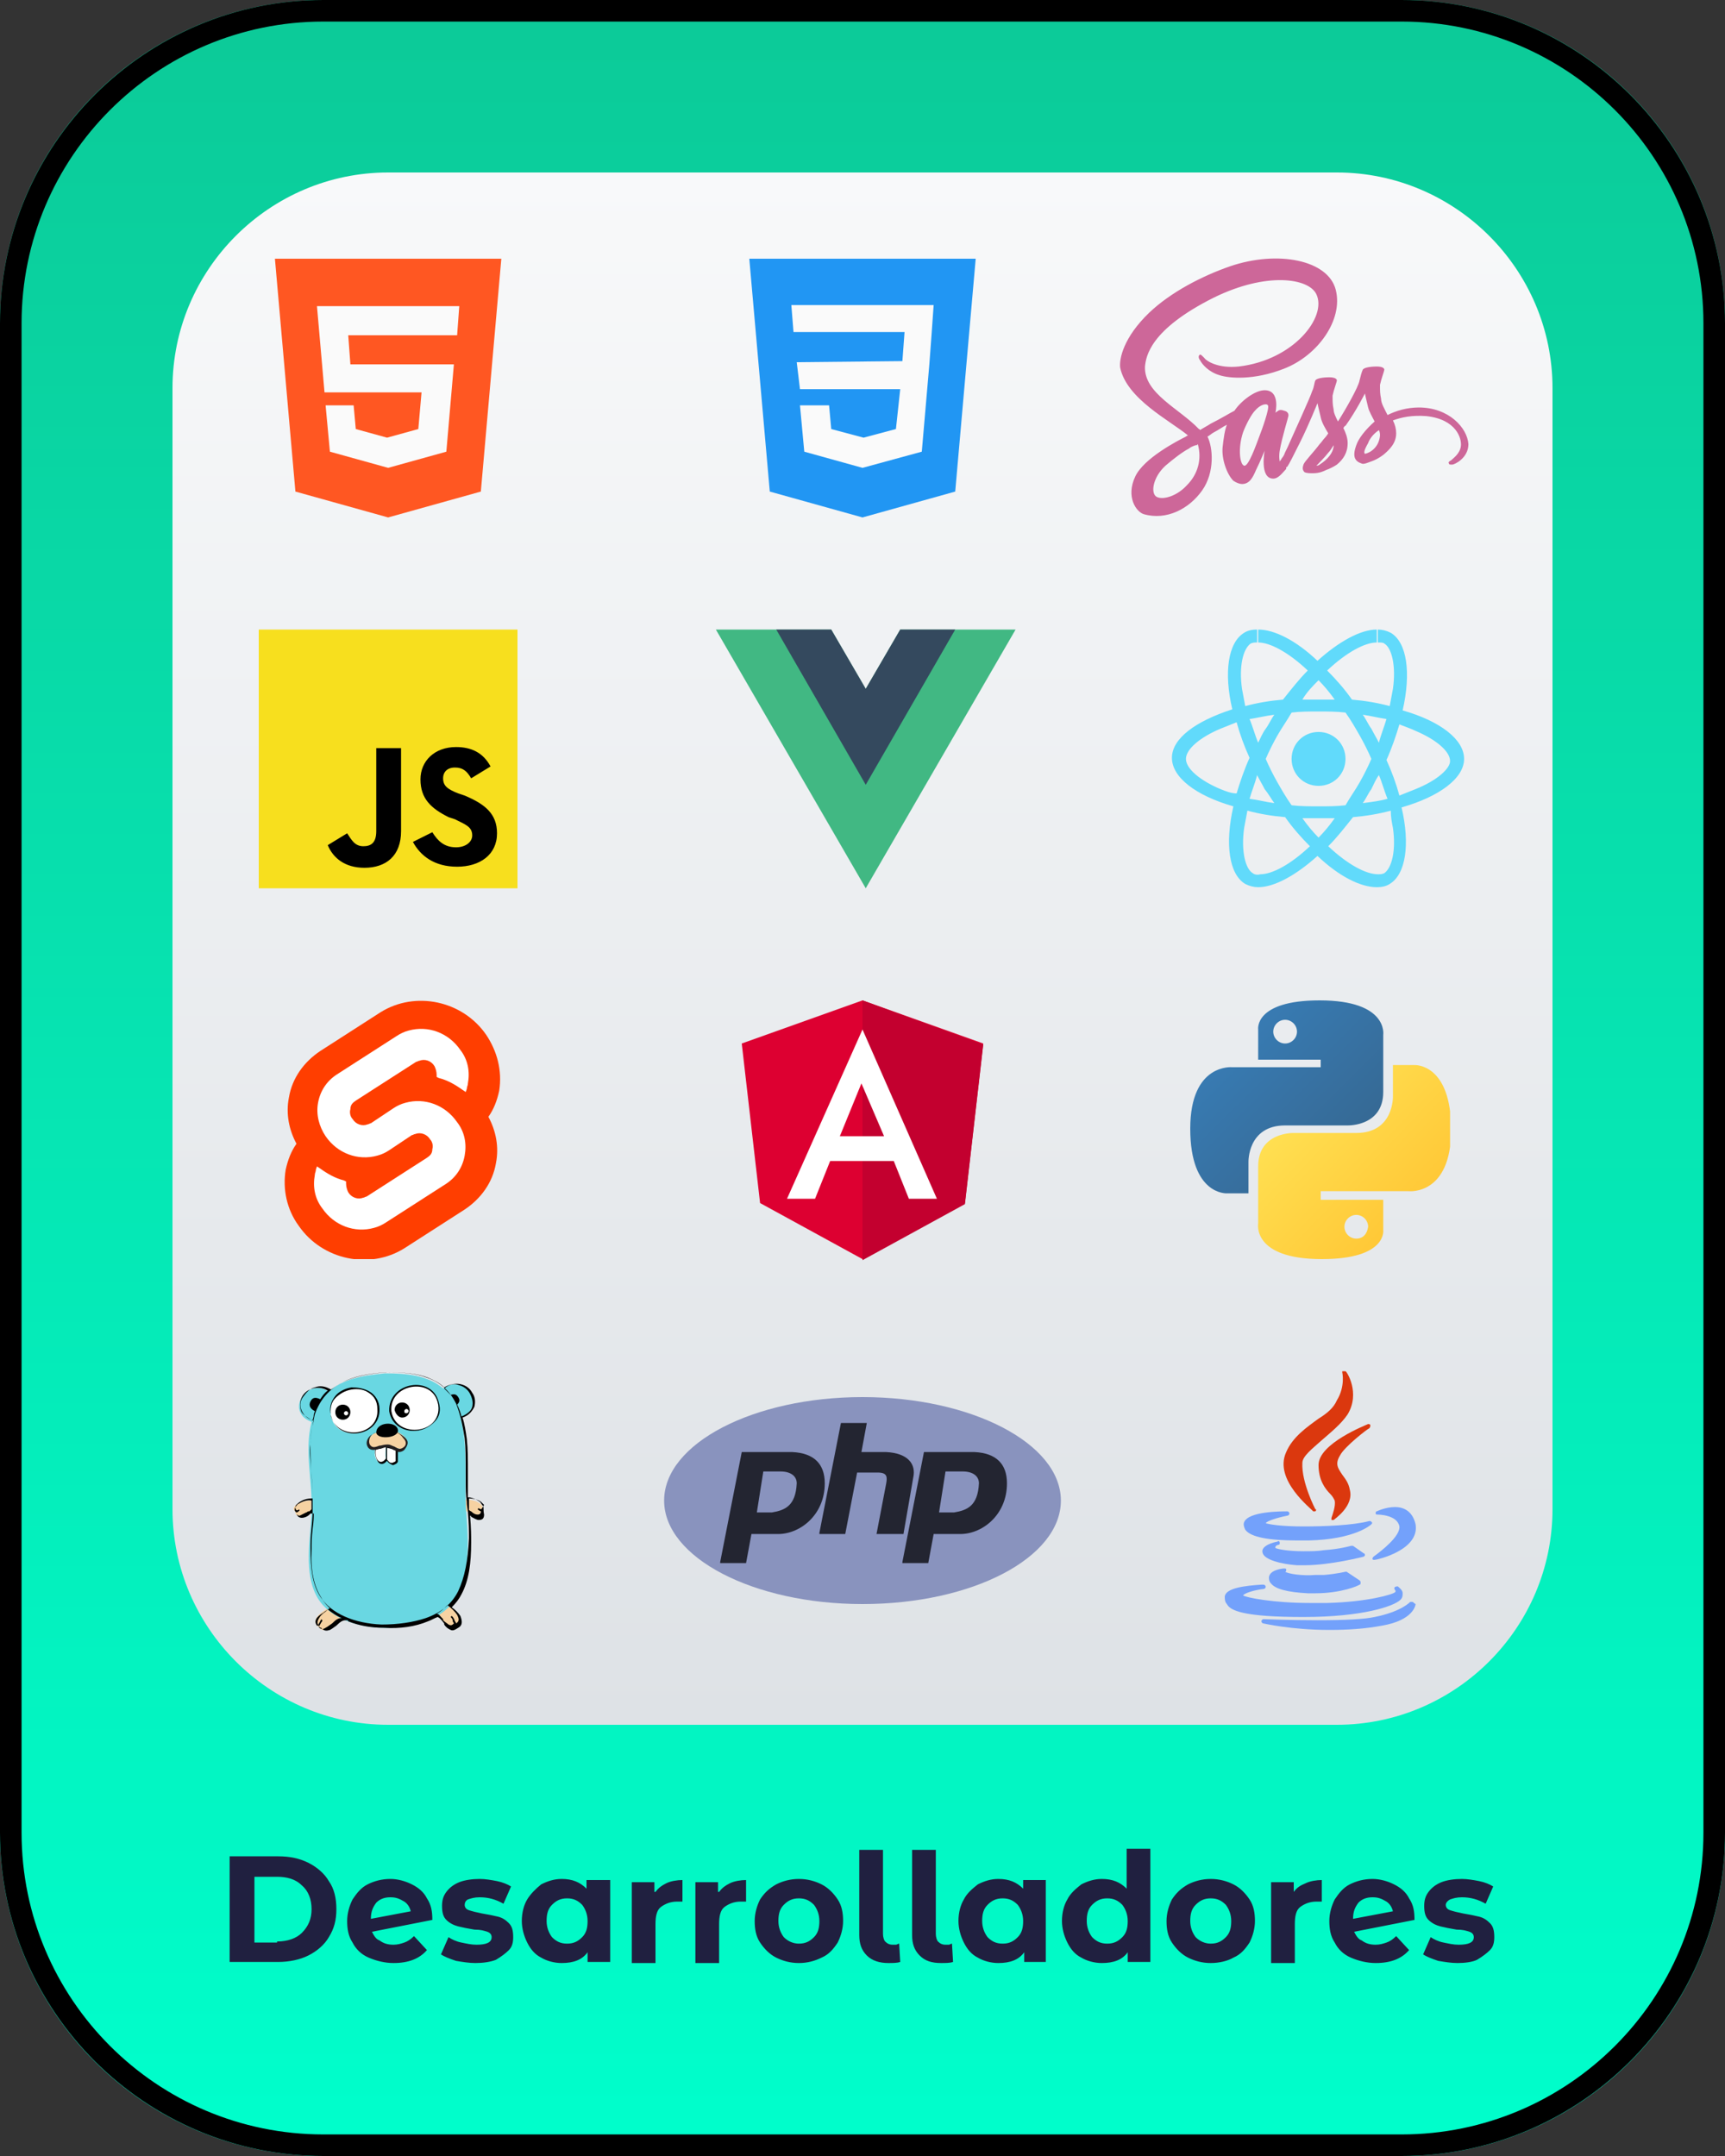 <?xml version="1.0" encoding="utf-8"?>
<!-- Generator: Adobe Illustrator 24.0.2, SVG Export Plug-In . SVG Version: 6.00 Build 0)  -->
<svg version="1.1" id="Capa_1" xmlns="http://www.w3.org/2000/svg" xmlns:xlink="http://www.w3.org/1999/xlink" x="0px" y="0px"
	 viewBox="0 0 160 200" style="enable-background:new 0 0 160 200;" xml:space="preserve">
<rect x="0" y="0" width="160" height="200" fill="#333333" stroke="none"/>
<style type="text/css">
	.st0{fill:url(#SVGID_1_);}
	.st1{fill:none;stroke:#000000;stroke-width:2;}
	.st2{fill:url(#SVGID_2_);}
	.st3{fill:#202040;}
	.st4{clip-path:url(#SVGID_4_);}
	.st5{fill:#DB380E;}
	.st6{fill:#73A1FB;}
	.st7{fill:#8993BE;}
	.st8{fill-rule:evenodd;clip-rule:evenodd;fill:#232531;}
	.st9{fill:#F6D2A2;}
	.st10{fill:#69D7E2;}
	.st11{fill:#FFFFFF;}
	.st12{fill:#231F20;}
	.st13{clip-path:url(#SVGID_6_);}
	.st14{fill:url(#SVGID_7_);}
	.st15{fill:url(#SVGID_8_);}
	.st16{fill:#DD0031;}
	.st17{fill:#C3002F;}
	.st18{clip-path:url(#SVGID_10_);}
	.st19{fill:#FF3E00;}
	.st20{fill:#61DAFB;}
	.st21{fill:#41B883;}
	.st22{fill:#34495E;}
	.st23{clip-path:url(#SVGID_12_);}
	.st24{fill:#F7DF1E;}
	.st25{fill:#CD6799;}
	.st26{clip-path:url(#SVGID_14_);}
	.st27{fill:#2196F3;}
	.st28{fill:#FAFAFA;}
	.st29{clip-path:url(#SVGID_16_);}
	.st30{fill:#FF5722;}
</style>
<g>
	
		<linearGradient id="SVGID_1_" gradientUnits="userSpaceOnUse" x1="80" y1="199.465" x2="80" y2="-0.535" gradientTransform="matrix(1 0 0 -1 0 199.465)">
		<stop  offset="0" style="stop-color:#0CCA98"/>
		<stop  offset="1" style="stop-color:#00FFCC"/>
	</linearGradient>
	<path class="st0" d="M30,0h100c16.6,0,30,13.4,30,30v140c0,16.6-13.4,30-30,30H30c-16.6,0-30-13.4-30-30V30C0,13.4,13.4,0,30,0z"/>
	<path class="st1" d="M30,1h100c16,0,29,13,29,29v140c0,16-13,29-29,29H30c-16,0-29-13-29-29V30C1,14,14,1,30,1z"/>
</g>
<g>
	
		<linearGradient id="SVGID_2_" gradientUnits="userSpaceOnUse" x1="80" y1="183.465" x2="80" y2="39.465" gradientTransform="matrix(1 0 0 -1 0 199.465)">
		<stop  offset="0" style="stop-color:#F8F9FA"/>
		<stop  offset="1" style="stop-color:#DEE2E6"/>
	</linearGradient>
	<path class="st2" d="M36,16h88c11,0,20,9,20,20v104c0,11-9,20-20,20H36c-11,0-20-9-20-20V36C16,25,25,16,36,16z"/>
</g>
<path class="st3" d="M21.3,172.2h4.5c1.1,0,2,0.2,2.8,0.6c0.8,0.4,1.5,1,1.9,1.7c0.5,0.7,0.7,1.6,0.7,2.6c0,1-0.2,1.8-0.7,2.6
	c-0.4,0.7-1.1,1.3-1.9,1.7c-0.8,0.4-1.8,0.6-2.8,0.6h-4.5V172.2z M25.7,180.1c1,0,1.8-0.3,2.3-0.8c0.6-0.6,0.9-1.3,0.9-2.2
	s-0.3-1.7-0.9-2.2c-0.6-0.6-1.4-0.8-2.3-0.8h-2.1v6.1H25.7z M36.5,180.4c0.4,0,0.7-0.1,1-0.2c0.3-0.1,0.6-0.3,0.9-0.6l1.2,1.3
	c-0.7,0.8-1.7,1.2-3.1,1.2c-0.8,0-1.6-0.2-2.3-0.5c-0.7-0.3-1.2-0.8-1.5-1.4c-0.4-0.6-0.5-1.3-0.5-2c0-0.7,0.2-1.4,0.5-2
	c0.4-0.6,0.8-1.1,1.4-1.4c0.6-0.3,1.3-0.5,2.1-0.5c0.7,0,1.4,0.2,2,0.5c0.6,0.3,1.1,0.7,1.4,1.3c0.4,0.6,0.5,1.2,0.5,2l-5.6,1.1
	c0.2,0.4,0.4,0.7,0.7,0.8C35.6,180.3,36,180.4,36.5,180.4z M36.2,176c-0.6,0-1,0.2-1.3,0.5c-0.3,0.4-0.5,0.8-0.5,1.5l3.7-0.7
	c-0.1-0.4-0.3-0.7-0.6-0.9C37,176.1,36.7,176,36.2,176z M44.1,182.1c-0.6,0-1.2-0.1-1.8-0.2c-0.6-0.2-1.1-0.4-1.4-0.6l0.7-1.6
	c0.3,0.2,0.7,0.4,1.2,0.5c0.5,0.1,0.9,0.2,1.4,0.2c0.9,0,1.4-0.2,1.4-0.7c0-0.2-0.1-0.4-0.4-0.5s-0.6-0.2-1.2-0.2
	c-0.6-0.1-1.1-0.2-1.5-0.3c-0.4-0.1-0.8-0.3-1.1-0.6c-0.3-0.3-0.4-0.7-0.4-1.3c0-0.5,0.1-0.9,0.4-1.3c0.3-0.4,0.7-0.7,1.2-0.9
	c0.5-0.2,1.2-0.3,1.9-0.3c0.5,0,1.1,0.1,1.6,0.2c0.5,0.1,1,0.3,1.3,0.5l-0.7,1.6c-0.7-0.4-1.4-0.6-2.2-0.6c-0.5,0-0.8,0.1-1.1,0.2
	c-0.2,0.1-0.3,0.3-0.3,0.5c0,0.2,0.1,0.4,0.4,0.5s0.7,0.2,1.2,0.3c0.6,0.1,1.1,0.2,1.5,0.3c0.4,0.1,0.7,0.3,1,0.6
	c0.3,0.3,0.4,0.7,0.4,1.3c0,0.5-0.1,0.9-0.4,1.2s-0.7,0.6-1.2,0.9C45.5,182,44.8,182.1,44.1,182.1z M56.6,174.5v7.5h-2.1v-0.9
	c-0.5,0.7-1.3,1-2.4,1c-0.7,0-1.4-0.2-1.9-0.5c-0.6-0.3-1-0.8-1.3-1.4s-0.5-1.3-0.5-2c0-0.8,0.2-1.5,0.5-2s0.8-1,1.3-1.4
	c0.6-0.3,1.2-0.5,1.9-0.5c1,0,1.7,0.3,2.3,0.9v-0.8H56.6z M52.6,180.3c0.6,0,1-0.2,1.4-0.6c0.4-0.4,0.5-0.9,0.5-1.5
	c0-0.6-0.2-1.1-0.5-1.5c-0.4-0.4-0.8-0.6-1.4-0.6c-0.6,0-1,0.2-1.4,0.6c-0.4,0.4-0.5,0.9-0.5,1.5c0,0.6,0.2,1.1,0.5,1.5
	C51.6,180.1,52,180.3,52.6,180.3z M60.8,175.5c0.3-0.4,0.6-0.6,1-0.8c0.4-0.2,1-0.3,1.5-0.3v2c-0.2,0-0.4,0-0.5,0
	c-0.6,0-1.1,0.2-1.5,0.5c-0.4,0.3-0.5,0.9-0.5,1.6v3.6h-2.2v-7.5h2.1V175.5z M66.7,175.5c0.3-0.4,0.6-0.6,1-0.8
	c0.4-0.2,1-0.3,1.5-0.3v2c-0.2,0-0.4,0-0.5,0c-0.6,0-1.1,0.2-1.5,0.5c-0.4,0.3-0.5,0.9-0.5,1.6v3.6h-2.2v-7.5h2.1V175.5z
	 M74.1,182.1c-0.8,0-1.5-0.2-2.1-0.5c-0.6-0.3-1.1-0.8-1.5-1.4c-0.4-0.6-0.5-1.3-0.5-2c0-0.7,0.2-1.4,0.5-2c0.4-0.6,0.8-1,1.5-1.4
	c0.6-0.3,1.3-0.5,2.1-0.5c0.8,0,1.5,0.2,2.1,0.5c0.6,0.3,1.1,0.8,1.5,1.4c0.4,0.6,0.5,1.3,0.5,2c0,0.7-0.2,1.4-0.5,2
	c-0.4,0.6-0.8,1.1-1.5,1.4C75.6,181.9,74.9,182.1,74.1,182.1z M74.1,180.3c0.6,0,1-0.2,1.4-0.6c0.4-0.4,0.5-0.9,0.5-1.5
	c0-0.6-0.2-1.1-0.5-1.5c-0.4-0.4-0.8-0.6-1.4-0.6c-0.6,0-1,0.2-1.4,0.6c-0.4,0.4-0.5,0.9-0.5,1.5c0,0.6,0.2,1.1,0.5,1.5
	C73.1,180.1,73.6,180.3,74.1,180.3z M82.4,182.1c-0.8,0-1.5-0.2-2-0.7c-0.5-0.5-0.7-1.1-0.7-1.9v-7.9h2.2v7.8c0,0.3,0.1,0.6,0.2,0.7
	c0.2,0.2,0.4,0.3,0.7,0.3c0.1,0,0.2,0,0.3,0c0.1,0,0.2-0.1,0.3-0.1l0.1,1.7C83.2,182.1,82.8,182.1,82.4,182.1z M87.3,182.1
	c-0.9,0-1.5-0.2-2-0.7c-0.5-0.5-0.7-1.1-0.7-1.9v-7.9h2.2v7.8c0,0.3,0.1,0.6,0.2,0.7c0.2,0.2,0.4,0.3,0.7,0.3c0.1,0,0.2,0,0.3,0
	c0.1,0,0.2-0.1,0.3-0.1l0.1,1.7C88.1,182.1,87.7,182.1,87.3,182.1z M97,174.5v7.5H95v-0.9c-0.5,0.7-1.3,1-2.4,1
	c-0.7,0-1.4-0.2-1.9-0.5c-0.6-0.3-1-0.8-1.3-1.4c-0.3-0.6-0.5-1.3-0.5-2c0-0.8,0.2-1.5,0.5-2c0.3-0.6,0.8-1,1.3-1.4
	c0.6-0.3,1.2-0.5,1.9-0.5c1,0,1.7,0.3,2.3,0.9v-0.8H97z M93,180.3c0.6,0,1-0.2,1.4-0.6c0.4-0.4,0.5-0.9,0.5-1.5
	c0-0.6-0.2-1.1-0.5-1.5c-0.4-0.4-0.8-0.6-1.4-0.6c-0.6,0-1,0.2-1.4,0.6c-0.4,0.4-0.5,0.9-0.5,1.5c0,0.6,0.2,1.1,0.5,1.5
	C92,180.1,92.4,180.3,93,180.3z M106.7,171.6V182h-2.1v-0.9c-0.5,0.7-1.3,1-2.4,1c-0.7,0-1.4-0.2-1.9-0.5c-0.6-0.3-1-0.8-1.3-1.4
	c-0.3-0.6-0.5-1.3-0.5-2c0-0.8,0.2-1.5,0.5-2c0.3-0.6,0.8-1,1.3-1.4c0.6-0.3,1.2-0.5,1.9-0.5c1,0,1.7,0.3,2.3,0.9v-3.7H106.7z
	 M102.7,180.3c0.6,0,1-0.2,1.4-0.6c0.4-0.4,0.5-0.9,0.5-1.5c0-0.6-0.2-1.1-0.5-1.5c-0.4-0.4-0.8-0.6-1.4-0.6c-0.6,0-1,0.2-1.4,0.6
	c-0.4,0.4-0.5,0.9-0.5,1.5c0,0.6,0.2,1.1,0.5,1.5C101.7,180.1,102.1,180.3,102.7,180.3z M112.3,182.1c-0.8,0-1.5-0.2-2.1-0.5
	c-0.6-0.3-1.1-0.8-1.5-1.4c-0.4-0.6-0.5-1.3-0.5-2c0-0.7,0.2-1.4,0.5-2c0.4-0.6,0.8-1,1.5-1.4c0.6-0.3,1.3-0.5,2.1-0.5
	c0.8,0,1.5,0.2,2.1,0.5c0.6,0.3,1.1,0.8,1.5,1.4c0.4,0.6,0.5,1.3,0.5,2c0,0.7-0.2,1.4-0.5,2c-0.4,0.6-0.8,1.1-1.5,1.4
	C113.9,181.9,113.1,182.1,112.3,182.1z M112.3,180.3c0.6,0,1-0.2,1.4-0.6c0.4-0.4,0.5-0.9,0.5-1.5c0-0.6-0.2-1.1-0.5-1.5
	c-0.4-0.4-0.8-0.6-1.4-0.6c-0.6,0-1,0.2-1.4,0.6c-0.4,0.4-0.5,0.9-0.5,1.5c0,0.6,0.2,1.1,0.5,1.5
	C111.3,180.1,111.8,180.3,112.3,180.3z M120,175.5c0.3-0.4,0.6-0.6,1.1-0.8c0.4-0.2,1-0.3,1.5-0.3v2c-0.2,0-0.4,0-0.5,0
	c-0.6,0-1.1,0.2-1.5,0.5c-0.4,0.3-0.5,0.9-0.5,1.6v3.6h-2.2v-7.5h2.1V175.5z M127.6,180.4c0.4,0,0.7-0.1,1-0.2
	c0.3-0.1,0.6-0.3,0.9-0.6l1.2,1.3c-0.7,0.8-1.7,1.2-3.1,1.2c-0.8,0-1.6-0.2-2.3-0.5c-0.7-0.3-1.2-0.8-1.5-1.4
	c-0.4-0.6-0.5-1.3-0.5-2c0-0.7,0.2-1.4,0.5-2c0.4-0.6,0.8-1.1,1.4-1.4c0.6-0.3,1.3-0.5,2.1-0.5c0.7,0,1.4,0.2,2,0.5
	c0.6,0.3,1.1,0.7,1.4,1.3c0.4,0.6,0.5,1.2,0.5,2l-5.6,1.1c0.2,0.4,0.4,0.7,0.7,0.8C126.7,180.3,127.1,180.4,127.6,180.4z M127.3,176
	c-0.6,0-1,0.2-1.3,0.5c-0.3,0.4-0.5,0.8-0.5,1.5l3.7-0.7c-0.1-0.4-0.3-0.7-0.6-0.9C128.1,176.1,127.8,176,127.3,176z M135.2,182.1
	c-0.6,0-1.2-0.1-1.8-0.2c-0.6-0.2-1.1-0.4-1.4-0.6l0.7-1.6c0.3,0.2,0.7,0.4,1.2,0.5c0.5,0.1,0.9,0.2,1.4,0.2c0.9,0,1.4-0.2,1.4-0.7
	c0-0.2-0.1-0.4-0.4-0.5s-0.6-0.2-1.2-0.2c-0.6-0.1-1.1-0.2-1.5-0.3c-0.4-0.1-0.8-0.3-1.1-0.6c-0.3-0.3-0.4-0.7-0.4-1.3
	c0-0.5,0.1-0.9,0.4-1.3c0.3-0.4,0.7-0.7,1.2-0.9c0.5-0.2,1.2-0.3,1.9-0.3c0.5,0,1.1,0.1,1.6,0.2c0.5,0.1,1,0.3,1.3,0.5l-0.7,1.6
	c-0.7-0.4-1.4-0.6-2.2-0.6c-0.5,0-0.8,0.1-1.1,0.2c-0.2,0.1-0.4,0.3-0.4,0.5c0,0.2,0.1,0.4,0.4,0.5s0.7,0.2,1.2,0.3
	c0.6,0.1,1.1,0.2,1.5,0.3c0.4,0.1,0.7,0.3,1,0.6c0.3,0.3,0.4,0.7,0.4,1.3c0,0.5-0.1,0.9-0.4,1.2s-0.7,0.6-1.2,0.9
	C136.6,182,135.9,182.1,135.2,182.1z"/>
<g>
	<defs>
		<rect id="SVGID_3_" x="110.4" y="127.2" width="24" height="24"/>
	</defs>
	<clipPath id="SVGID_4_">
		<use xlink:href="#SVGID_3_"  style="overflow:visible;"/>
	</clipPath>
	<g class="st4">
		<path class="st5" d="M122.3,131.6c-1.1,0.8-2.4,1.7-3,3.1c-1.2,2.6,2.4,5.3,2.5,5.5c0,0,0.1,0,0.1,0c0,0,0.1,0,0.1,0
			c0.1-0.1,0.1-0.2,0-0.2c0,0-1.3-2.5-1.2-4.3c0-0.6,0.9-1.3,1.8-2.1c0.8-0.7,1.8-1.5,2.4-2.4c1.2-2-0.1-4-0.2-4
			c-0.1-0.1-0.2-0.1-0.2-0.1c-0.1,0-0.1,0.1-0.1,0.2c0,0,0.3,1.3-0.5,2.6C123.7,130.6,123.1,131.1,122.3,131.6z"/>
		<path class="st5" d="M127,132.5c0.1-0.1,0.1-0.2,0.1-0.3c0-0.1-0.2-0.1-0.2-0.1c-0.2,0.1-4.6,1.8-4.6,3.8c0,1.4,0.6,2.2,1.1,2.7
			c0.2,0.2,0.3,0.4,0.4,0.6c0.1,0.5-0.2,1.3-0.3,1.6c0,0.1,0,0.2,0,0.2c0,0,0.1,0,0.1,0c0,0,0.1,0,0.1,0c0.1-0.1,1.9-1.3,1.5-2.8
			c-0.1-0.6-0.4-1-0.7-1.4c-0.4-0.6-0.7-1-0.2-1.8C124.7,134.2,126.9,132.5,127,132.5z"/>
		<path class="st6" d="M115.4,141.2c-0.1,0.2,0,0.5,0.1,0.7c0.5,0.7,2.2,1,4.8,1c0,0,0,0,0,0c0.4,0,0.7,0,1.1,0
			c4.2-0.1,5.7-1.4,5.8-1.5c0.1-0.1,0.1-0.2,0-0.2c0-0.1-0.1-0.1-0.2-0.1c-1.5,0.4-4.2,0.5-6.1,0.5c-2.1,0-3.2-0.2-3.5-0.3
			c0.1-0.2,1-0.5,2-0.7c0.1,0,0.2-0.1,0.2-0.2c0-0.1-0.1-0.2-0.2-0.2C118.8,140.2,115.8,140.2,115.4,141.2z"/>
		<path class="st6" d="M129.4,139.8c-0.9,0-1.7,0.4-1.7,0.4c-0.1,0-0.1,0.1-0.1,0.2c0,0.1,0.1,0.1,0.2,0.1c0,0,1.8,0,2,1.1
			c0.1,0.9-1.7,2.3-2.4,2.8c-0.1,0.1-0.1,0.2-0.1,0.2c0,0.1,0.1,0.1,0.2,0.1c0,0,0,0,0,0c0.2,0,4.2-0.9,3.8-3.3
			C131,140.1,130.1,139.8,129.4,139.8z"/>
		<path class="st6" d="M126.6,144.3c0-0.1,0-0.2-0.1-0.2l-1-0.7c0,0-0.1,0-0.2,0c0,0-1,0.3-2.5,0.4c-0.6,0.1-1.2,0.1-1.9,0.1
			c-1.5,0-2.4-0.2-2.6-0.3c0,0,0-0.1,0-0.1c0-0.1,0.2-0.2,0.3-0.2c0.1,0,0.1-0.1,0.1-0.2c0-0.1-0.1-0.2-0.2-0.1
			c-1,0.2-1.5,0.6-1.4,1c0.1,0.7,1.8,1.1,3.2,1.2c0.2,0,0.4,0,0.7,0l0,0c2.4,0,5.5-0.8,5.5-0.8C126.5,144.4,126.6,144.3,126.6,144.3
			z"/>
		<path class="st6" d="M119.2,145.8c0.1,0,0.1-0.1,0.1-0.2s-0.1-0.1-0.2-0.1c-0.1,0-1.3,0.1-1.4,0.8c0,0.2,0,0.4,0.2,0.6
			c0.4,0.5,1.5,0.8,3.4,0.9c0.2,0,0.4,0,0.7,0c2.4,0,4-0.7,4.1-0.8c0.1,0,0.1-0.1,0.1-0.2c0-0.1,0-0.1-0.1-0.2l-1.2-0.8
			c0,0-0.1,0-0.1,0c0,0-0.8,0.2-2,0.3c-0.2,0-0.5,0-0.8,0C120.8,146.2,119.5,146,119.2,145.8C119.2,145.9,119.2,145.9,119.2,145.8z"
			/>
		<path class="st6" d="M120.9,150c5.5,0,8.4-1,9-1.6c0.2-0.2,0.2-0.4,0.2-0.6c0-0.3-0.3-0.5-0.4-0.6c-0.1-0.1-0.2,0-0.3,0
			c-0.1,0.1-0.1,0.2,0,0.3c0,0,0.1,0.1,0,0.2c-0.2,0.2-2.5,0.9-6.3,1c-0.5,0-1.1,0-1.6,0c-3.4,0-5.9-0.5-6.2-0.7
			c0.1-0.2,1-0.5,1.9-0.6c0.1,0,0.2-0.1,0.2-0.2c0-0.1-0.1-0.2-0.2-0.2c0,0-0.1,0-0.2,0c-1.5,0.1-3.3,0.3-3.4,1.1
			c0,0.2,0,0.5,0.2,0.7C114.1,149.4,115.3,150,120.9,150L120.9,150z"/>
		<path class="st6" d="M131,148.6c-0.1,0-0.2,0-0.2,0c0,0-0.8,0.9-3.3,1.4c-0.9,0.2-2.7,0.3-5.3,0.3c-2.6,0-5-0.1-5-0.1
			c-0.1,0-0.2,0.1-0.2,0.2c0,0.1,0.1,0.2,0.2,0.2c0,0,2.6,0.6,6.1,0.6c1.7,0,3.3-0.1,4.9-0.4c2.9-0.5,3.1-1.9,3.1-2
			C131.1,148.7,131.1,148.6,131,148.6z"/>
	</g>
</g>
<path class="st7" d="M80,148.8c10.2,0,18.4-4.3,18.4-9.6s-8.3-9.6-18.4-9.6s-18.4,4.3-18.4,9.6S69.9,148.8,80,148.8z"/>
<path class="st8" d="M66.8,144.9l2-10.2h4.7c2,0.1,3,1.1,3,2.9c0,3-2.4,4.8-4.5,4.7h-2.3l-0.5,2.7H66.8z M70.2,140.3l0.6-3.8h1.6
	c0.9,0,1.5,0.4,1.5,1.1c-0.1,2.1-1.1,2.5-2.3,2.7H70.2L70.2,140.3z M76,142.2l2-10.2h2.4l-0.5,2.7h2.3c2,0.1,2.8,1.1,2.5,2.4
	l-0.9,5.2h-2.5l0.9-4.7c0.1-0.6,0.1-1-0.8-1h-1.9l-1.1,5.7H76L76,142.2z M83.7,144.9l2-10.2h4.7c2,0.1,3,1.1,3,2.9
	c0,3-2.4,4.8-4.5,4.7h-2.3l-0.5,2.7H83.7L83.7,144.9z M87.1,140.3l0.6-3.8h1.6c0.9,0,1.5,0.4,1.5,1.1c-0.1,2.1-1.1,2.5-2.3,2.7H87.1
	L87.1,140.3z"/>
<path class="st9" d="M27.4,140.2c0,0.7,0.7,0.4,1.1,0.2c0.3-0.2,0.4,0,0.4-0.4c0-0.3,0-0.5,0-0.8c-0.5,0-1,0.1-1.3,0.3
	C27.4,139.6,27,140,27.4,140.2z"/>
<path class="st9" d="M41.6,148.9c0.5,0.3,1.5,1.4,0.7,1.9c-0.8,0.7-1.2-0.8-1.9-1C40.7,149.4,41,149,41.6,148.9z"/>
<path class="st9" d="M31.8,150.1c-0.6,0.1-1,0.7-1.5,1c-0.5,0.3-0.7-0.1-0.7-0.2c-0.1,0-0.1,0-0.2-0.1c-0.5-0.7,0.5-1.3,1-1.6
	C31,149,31.5,149.6,31.8,150.1z"/>
<path class="st9" d="M44.6,140.1c0,0.7-0.7,0.4-1.1,0.2c-0.3-0.2-0.4,0-0.4-0.4c0-0.3,0-0.5,0-0.8c0.5,0,1,0.1,1.3,0.3
	C44.6,139.5,45,139.9,44.6,140.1z"/>
<path class="st10" d="M42.7,131.5c2.5-0.9,0.5-4.2-1.6-2.7c-1.4-1.2-3.3-1.4-5.4-1.4c-2,0.2-3.9,0.5-5.2,1.7
	c-2.1-1.4-4.1,1.9-1.6,2.8c-0.7,2.7,0.1,5.5,0,8.3c-0.1,2.5-0.8,5.8,0.6,8.1c1.2,1.9,3.7,2.6,5.8,2.7c2.7,0.1,5.9-0.6,7.2-3.1
	c1.2-2.5,0.9-5.5,0.7-8.2C43.1,136.8,43.4,134,42.7,131.5z"/>
<path d="M44.8,139.7c-0.1-0.1-0.2-0.3-0.3-0.4c-0.3-0.2-0.7-0.4-1.1-0.4c0-0.4,0-0.9,0-1.5v-0.5c0-1.7,0-2.4-0.1-3.4
	c-0.1-0.7-0.2-1.4-0.4-2c0.6-0.2,0.9-0.6,1.1-1c0.1-0.4,0.1-0.9-0.2-1.3c-0.2-0.4-0.6-0.7-1.1-0.8c-0.5-0.1-1,0-1.5,0.3
	c-0.4-0.4-1-0.7-1.5-0.9c-1-0.4-2.2-0.5-3.8-0.5v0.1l0-0.1c-1.7,0.1-3,0.4-4.1,0.9c-0.4,0.2-0.8,0.5-1.1,0.7c-0.5-0.3-1-0.4-1.5-0.2
	c-0.5,0.1-0.8,0.5-1.1,0.9s-0.3,0.9-0.1,1.3c0.2,0.4,0.5,0.7,1.1,0.9c-0.2,0.7-0.3,1.4-0.3,2.2c0,0.8,0,1.4,0.1,2.9
	c0.1,1.1,0.1,1.6,0.1,2.1c-0.5,0-0.9,0.1-1.3,0.4c-0.1,0.1-0.3,0.2-0.3,0.4c-0.1,0.2-0.1,0.4,0.1,0.5c0,0.3,0.2,0.5,0.5,0.5
	c0.2,0,0.5-0.1,0.7-0.3c0,0,0.1-0.1,0.1-0.1c0,0,0,0,0.1,0c0,0,0,0,0.1,0c0,0,0,0,0.1,0c0,0.3,0,0.7-0.1,1.4
	c-0.1,0.9-0.1,1.3-0.1,1.9c-0.1,2,0.2,3.4,0.9,4.5c0.2,0.4,0.5,0.7,0.8,1c-0.1,0-0.3,0.2-0.4,0.3c-0.3,0.2-0.5,0.4-0.6,0.6
	c-0.2,0.3-0.2,0.5,0,0.8l0,0l0,0c0.1,0.1,0.1,0.1,0.2,0.1h0h0c0,0,0,0,0,0c0,0,0,0.1,0.1,0.1c0.2,0.2,0.4,0.2,0.7,0.1
	c0.2-0.1,0.3-0.2,0.6-0.4c0,0,0,0,0,0c0.4-0.4,0.6-0.5,0.9-0.5l0.1,0c0,0,0.1,0,0.1,0.1c1,0.4,2.1,0.6,3.3,0.6
	c1.5,0.1,2.9-0.1,4.1-0.6c0.3-0.1,0.6-0.3,0.9-0.4c0.2,0.1,0.3,0.2,0.6,0.6c0,0,0,0,0,0c0,0,0,0,0,0c0,0,0,0,0,0.1
	c0.2,0.3,0.4,0.4,0.6,0.5c0.2,0.1,0.4,0,0.7-0.2c0.4-0.2,0.4-0.6,0.2-1.1c-0.2-0.3-0.5-0.6-0.8-0.8c0.4-0.4,0.7-0.8,0.9-1.2
	c0.7-1.3,0.9-2.9,0.9-4.8c0-0.7,0-1.3-0.1-2.5v0c0,0,0.1,0,0.1,0.1c0.2,0.1,0.5,0.3,0.7,0.3c0.3,0,0.5-0.1,0.5-0.5
	C44.8,140,44.9,139.9,44.8,139.7z M42.6,128.5c0.4,0.1,0.8,0.4,1,0.8c0.2,0.4,0.3,0.8,0.2,1.2c-0.1,0.4-0.5,0.7-1,0.9
	c-0.1-0.4-0.2-0.7-0.4-1.1c0.2-0.2,0.3-0.4,0.1-0.7c-0.2-0.3-0.4-0.3-0.7-0.2c-0.2-0.2-0.4-0.4-0.6-0.6
	C41.7,128.4,42.1,128.3,42.6,128.5z M27.9,130.8c-0.1-0.4-0.1-0.8,0.1-1.2c0.2-0.4,0.6-0.7,1-0.8c0.4-0.1,0.9-0.1,1.4,0.2
	c-0.3,0.2-0.5,0.5-0.7,0.8c-0.4-0.2-0.7-0.2-0.9,0.2c-0.2,0.4,0,0.7,0.4,0.9c0,0.1-0.1,0.2-0.1,0.4c0,0.2-0.1,0.3-0.1,0.5
	C28.4,131.4,28,131.2,27.9,130.8z M28.7,140.2C28.7,140.2,28.7,140.2,28.7,140.2c-0.1,0-0.1,0-0.1,0c-0.1,0-0.1,0.1-0.2,0.1
	c-0.2,0.1-0.4,0.2-0.6,0.3c-0.2,0-0.3-0.1-0.3-0.3c0.1,0,0.2-0.1,0.3-0.2l-0.1-0.1c0,0.1-0.1,0.1-0.2,0.1c0,0,0,0,0,0
	c-0.1-0.1-0.1-0.2-0.1-0.3c0.1-0.1,0.2-0.3,0.3-0.3c0.3-0.2,0.8-0.4,1.2-0.3c0,0.2,0,0.3,0,0.5c0,0,0,0,0,0.1c0,0.1,0,0.1,0,0.2
	C28.8,140.1,28.8,140.1,28.7,140.2z M30.8,150.6C30.8,150.6,30.8,150.6,30.8,150.6c-0.3,0.2-0.4,0.3-0.6,0.4c-0.3,0.2-0.4,0.1-0.6,0
	c0,0,0,0,0-0.1c0,0,0,0,0,0c0,0,0,0,0,0c0-0.1,0.1-0.2,0.2-0.4c0,0,0,0,0,0c0.1-0.1,0.1-0.2,0.1-0.2l-0.1-0.1c0,0.1-0.1,0.1-0.1,0.2
	c0,0,0,0,0,0c-0.1,0.2-0.2,0.3-0.2,0.4h0c0,0,0,0,0,0h0c0,0,0,0-0.1,0c-0.3-0.4-0.1-0.8,0.6-1.2c0.1-0.1,0.3-0.2,0.4-0.3
	c0,0,0,0,0,0c0.4,0.3,0.8,0.6,1.3,0.8c0,0,0,0,0,0C31.4,150.1,31.2,150.2,30.8,150.6z M42.4,149.8c0.2,0.4,0.2,0.6-0.1,0.8
	c0,0,0-0.1-0.1-0.2c0,0,0,0,0,0c-0.1-0.3-0.2-0.4-0.3-0.5l-0.1,0.1c0.1,0.1,0.2,0.2,0.2,0.4c0,0,0,0,0,0c0,0.1,0.1,0.1,0.1,0.2
	c-0.2,0.2-0.3,0.2-0.5,0.1c-0.1-0.1-0.3-0.2-0.5-0.4c0,0,0,0,0-0.1c0,0,0,0,0,0c0,0,0,0,0,0c-0.3-0.3-0.4-0.5-0.6-0.5
	c0.4-0.2,0.7-0.5,1-0.8C41.9,149.2,42.2,149.5,42.4,149.8z M42.5,147.6c-0.6,1.2-1.6,2-3,2.5c-1.2,0.4-2.6,0.6-4.1,0.6
	c-2.5-0.1-4.7-1-5.7-2.6c-0.7-1.1-0.9-2.5-0.9-4.5c0-0.5,0-1,0.1-1.9c0.1-1,0.1-1.3,0.1-1.7c0-0.3,0-0.6,0-1c0-0.6,0-1.1-0.1-2.2
	c-0.1-1.4-0.2-2.1-0.1-2.8c0-1,0.2-1.9,0.4-2.8c0.5-1.4,1.3-2.3,2.6-3c1-0.5,2.3-0.8,4-0.9c1.6,0,2.8,0.1,3.8,0.5
	c1.2,0.4,2.1,1.2,2.7,2.4c0.4,1,0.6,2,0.8,3.2c0.1,0.9,0.1,1.7,0.1,3.4v0.5c0,0.8,0,1.4,0.1,2c0,0.2,0,0.3,0.1,0.9
	c0.1,1.2,0.1,1.8,0.1,2.5C43.4,144.8,43.1,146.3,42.5,147.6z M44.6,140C44.6,140,44.6,140,44.6,140c-0.1,0-0.2-0.1-0.2-0.1l-0.1,0.1
	c0.1,0.1,0.1,0.1,0.3,0.2c0,0.2-0.1,0.3-0.3,0.3c-0.2,0-0.4-0.1-0.6-0.3c-0.1,0-0.1-0.1-0.2-0.1c0,0,0,0,0,0c0-0.4,0-0.5,0-0.7
	c0-0.1,0-0.2,0-0.4c0.4,0,0.8,0.1,1.1,0.3c0.1,0.1,0.2,0.2,0.3,0.3C44.7,139.9,44.7,140,44.6,140z"/>
<path class="st11" d="M36.8,134.4c0,0.4,0.1,0.7,0,1.1c-0.1,0.2-0.3,0.2-0.4,0.3c-0.2,0-0.4-0.2-0.5-0.4c-0.1-0.4,0-0.8,0-1.2
	c0,0,0.3,0,0.5,0.1C36.6,134.3,36.8,134.4,36.8,134.4z"/>
<path class="st11" d="M34.8,134.4c-0.2,0.7,0.3,1.9,1,0.9c-0.1-0.4,0-0.8,0-1.2C35.9,134.1,34.8,134.4,34.8,134.4z"/>
<path d="M36.9,134.7c0-0.2,0-0.3,0-0.4v0l0,0l-0.9-0.3v0l-0.1,0h0v0l-1,0.2l0,0l0,0c-0.2,0.4-0.1,0.9,0.1,1.3c0.2,0.4,0.6,0.4,0.9,0
	c0.1,0.2,0.3,0.3,0.5,0.4h0l0,0c0,0,0.1,0,0.1,0c0,0,0,0,0,0c0.2-0.1,0.3-0.1,0.4-0.3l0,0v0c0-0.1,0-0.3,0-0.4
	C36.9,135,36.9,134.9,36.9,134.7z M35.8,134.5c0,0.1,0,0.2,0,0.2c0,0.3,0,0.4,0,0.6c-0.3,0.4-0.6,0.4-0.8,0.1
	c-0.2-0.3-0.2-0.8-0.1-1.1l0.9-0.2C35.8,134.2,35.8,134.3,35.8,134.5z M36.7,135.5c0,0.1-0.1,0.1-0.3,0.2c0,0,0,0,0,0
	c0,0-0.1,0-0.1,0c-0.2,0-0.3-0.2-0.4-0.3c0-0.2,0-0.4,0-0.6c0-0.1,0-0.1,0-0.2c0-0.2,0-0.3,0-0.3l0.8,0.2c0,0.1,0,0.2,0,0.4
	c0,0.2,0,0.3,0,0.4C36.7,135.2,36.7,135.4,36.7,135.5z"/>
<path class="st11" d="M30.7,131.4c0.6,2.5,4.6,1.8,4.4-0.6C34.9,127.8,30.1,128.4,30.7,131.4z"/>
<path d="M35.2,130.7c0-0.7-0.4-1.3-0.9-1.6c-0.5-0.3-1.1-0.4-1.7-0.4c-0.6,0.1-1.2,0.4-1.5,0.8c-0.4,0.5-0.6,1.1-0.4,1.8l0.1,0
	l-0.1,0C31.3,133.9,35.3,133.3,35.2,130.7z M30.7,131.4c-0.1-0.7,0-1.3,0.4-1.7c0.4-0.4,0.9-0.7,1.5-0.8c0.6-0.1,1.2,0,1.6,0.3
	c0.5,0.3,0.8,0.8,0.8,1.5C35.2,133.2,31.4,133.7,30.7,131.4z"/>
<path d="M31.8,131.7c0.4,0,0.7-0.3,0.7-0.7s-0.3-0.7-0.7-0.7c-0.4,0-0.7,0.3-0.7,0.7S31.4,131.7,31.8,131.7z"/>
<path class="st11" d="M32.1,131.3c0.1,0,0.2-0.1,0.2-0.2c0-0.1-0.1-0.2-0.2-0.2c-0.1,0-0.2,0.1-0.2,0.2
	C31.9,131.2,32,131.3,32.1,131.3z"/>
<path class="st11" d="M36.2,130.9c0.5,2.8,5.1,2.1,4.4-0.8C40.1,127.6,36,128.3,36.2,130.9z"/>
<path d="M40.7,130.1c-0.6-2.6-4.7-1.9-4.6,0.8v0c0.2,1.3,1.4,2,2.7,1.8c0.6-0.1,1.1-0.4,1.5-0.8C40.8,131.4,40.9,130.8,40.7,130.1z
	 M40.3,131.8c-0.3,0.4-0.8,0.7-1.4,0.8c-1.2,0.2-2.4-0.4-2.6-1.7c-0.2-2.5,3.7-3.2,4.3-0.8C40.8,130.8,40.6,131.4,40.3,131.8z"/>
<path d="M37.3,131.5c0.4,0,0.7-0.3,0.7-0.7c0-0.4-0.3-0.7-0.7-0.7c-0.4,0-0.7,0.3-0.7,0.7C36.7,131.2,37,131.5,37.3,131.5z"/>
<path class="st11" d="M37.7,131.1c0.1,0,0.2-0.1,0.2-0.2c0-0.1-0.1-0.2-0.2-0.2c-0.1,0-0.2,0.1-0.2,0.2
	C37.5,131.1,37.6,131.1,37.7,131.1z"/>
<path class="st9" d="M35,132.9c-0.5,0-1,0.7-0.7,1.2c0.4,0.7,1.2-0.1,1.7,0c0.6,0,1.1,0.6,1.6,0.1c0.5-0.6-0.2-1.1-0.8-1.4L35,132.9
	z"/>
<path class="st12" d="M37.6,133.4c-0.2-0.2-0.5-0.4-0.9-0.6l0,0h0l-1.8,0.1c-0.6,0.1-1.1,0.8-0.8,1.3c0.1,0.2,0.3,0.3,0.5,0.3
	c0.2,0,0.3,0,0.6-0.1c0,0,0,0,0.1,0c0.3-0.1,0.5-0.2,0.6-0.1h0c0.2,0,0.3,0,0.6,0.2c0.3,0.1,0.4,0.2,0.5,0.2c0.2,0,0.4-0.1,0.5-0.2
	C37.9,134,37.9,133.7,37.6,133.4z M37.5,134.2c-0.1,0.1-0.3,0.2-0.4,0.2c-0.1,0-0.2,0-0.5-0.2c-0.3-0.1-0.4-0.2-0.6-0.2
	c-0.2,0-0.3,0-0.7,0.1c0,0-0.1,0-0.1,0c-0.5,0.2-0.7,0.2-0.9-0.1c-0.2-0.4,0.1-1.1,0.6-1.1l1.7-0.1c0.3,0.1,0.6,0.3,0.8,0.6
	C37.7,133.7,37.7,134,37.5,134.2z"/>
<path d="M36.9,132.6c-0.2-0.8-2-0.7-2,0.3C35,133.6,37.1,133.4,36.9,132.6z"/>
<g>
	<defs>
		<rect id="SVGID_5_" x="110.4" y="92.8" width="24.1" height="24"/>
	</defs>
	<clipPath id="SVGID_6_">
		<use xlink:href="#SVGID_5_"  style="overflow:visible;"/>
	</clipPath>
	<g class="st13">
		
			<linearGradient id="SVGID_7_" gradientUnits="userSpaceOnUse" x1="112.662" y1="104.51" x2="124.591" y2="92.541" gradientTransform="matrix(1 0 0 -1 0 199.465)">
			<stop  offset="0" style="stop-color:#387EB8"/>
			<stop  offset="1" style="stop-color:#366994"/>
		</linearGradient>
		<path class="st14" d="M122.4,92.8c-6.1,0-5.7,2.7-5.7,2.7l0,2.8h5.8V99h-8.2c0,0-3.9-0.4-3.9,5.7c0,6.2,3.4,6,3.4,6h2v-2.9
			c0,0-0.1-3.4,3.4-3.4s5.8,0,5.8,0s3.3,0.1,3.3-3.1c0-3.2,0-5.3,0-5.3S128.8,92.8,122.4,92.8z M119.2,94.6c0.6,0,1.1,0.5,1.1,1.1
			c0,0.6-0.5,1.1-1.1,1.1c-0.6,0-1.1-0.5-1.1-1.1C118.1,95.1,118.6,94.6,119.2,94.6z"/>
		
			<linearGradient id="SVGID_8_" gradientUnits="userSpaceOnUse" x1="119.998" y1="96.891" x2="132.81" y2="84.616" gradientTransform="matrix(1 0 0 -1 0 199.465)">
			<stop  offset="0" style="stop-color:#FFE052"/>
			<stop  offset="1" style="stop-color:#FFC331"/>
		</linearGradient>
		<path class="st15" d="M122.6,116.8c6.1,0,5.7-2.7,5.7-2.7l0-2.8h-5.8v-0.8h8.2c0,0,3.9,0.4,3.9-5.7c0-6.2-3.4-6-3.4-6h-2v2.9
			c0,0,0.1,3.4-3.4,3.4c-3.5,0-5.8,0-5.8,0s-3.3-0.1-3.3,3.1s0,5.3,0,5.3S116.1,116.8,122.6,116.8z M125.8,114.9
			c-0.6,0-1.1-0.5-1.1-1.1c0-0.6,0.5-1.1,1.1-1.1c0.6,0,1.1,0.5,1.1,1.1C126.8,114.5,126.4,114.9,125.8,114.9z"/>
	</g>
</g>
<path class="st16" d="M80,92.8l-11.2,4l1.7,14.8l9.5,5.2l9.5-5.2l1.7-14.8L80,92.8z"/>
<path class="st17" d="M80,92.8v2.7v0v12.2v9.2l9.5-5.2l1.7-14.8L80,92.8z"/>
<path class="st11" d="M80,95.5l-7,15.7h2.6l1.4-3.5h5.9l1.4,3.5h2.6L80,95.5z M82,105.4h-4.1l2-4.9L82,105.4z"/>
<g>
	<defs>
		<rect id="SVGID_9_" x="26.4" y="92.8" width="20" height="24"/>
	</defs>
	<clipPath id="SVGID_10_">
		<use xlink:href="#SVGID_9_"  style="overflow:visible;"/>
	</clipPath>
	<g class="st18">
		<path class="st19" d="M45.1,96c-2.2-3.2-6.6-4.1-9.8-2.1l-5.6,3.6c-1.5,1-2.6,2.5-2.9,4.3c-0.3,1.5,0,3,0.7,4.3
			c-0.5,0.7-0.8,1.5-1,2.4c-0.3,1.8,0.1,3.7,1.2,5.2c2.2,3.2,6.6,4.1,9.8,2.1l5.6-3.6c1.5-1,2.6-2.5,2.9-4.3c0.3-1.5,0-3-0.7-4.3
			c0.5-0.7,0.8-1.5,1-2.4C46.6,99.3,46.1,97.5,45.1,96z"/>
		<path class="st11" d="M34.7,113.9c-1.8,0.5-3.7-0.2-4.8-1.8c-0.7-0.9-0.9-2-0.7-3.1c0-0.2,0.1-0.3,0.1-0.5l0.1-0.3l0.3,0.2
			c0.7,0.5,1.4,0.9,2.2,1.1l0.2,0.1l0,0.2c0,0.3,0.1,0.6,0.2,0.8c0.3,0.5,0.9,0.7,1.4,0.5c0.1,0,0.2-0.1,0.3-0.1l5.6-3.6
			c0.3-0.2,0.5-0.4,0.5-0.8c0.1-0.3,0-0.7-0.2-0.9c-0.3-0.5-0.9-0.7-1.4-0.5c-0.1,0-0.2,0.1-0.3,0.1l-2.1,1.4
			c-0.3,0.2-0.7,0.4-1.1,0.5c-1.8,0.5-3.7-0.2-4.8-1.8c-0.6-0.9-0.9-2-0.7-3.1c0.2-1.1,0.8-2,1.7-2.6l5.6-3.6
			c0.3-0.2,0.7-0.4,1.1-0.5c1.8-0.5,3.7,0.2,4.8,1.8c0.7,0.9,0.9,2,0.7,3.1c0,0.2-0.1,0.3-0.1,0.5l-0.1,0.3l-0.3-0.2
			c-0.7-0.5-1.4-0.9-2.2-1.1l-0.2-0.1l0-0.2c0-0.3-0.1-0.6-0.2-0.8c-0.3-0.5-0.9-0.7-1.4-0.5c-0.1,0-0.2,0.1-0.3,0.1l-5.6,3.6
			c-0.3,0.2-0.5,0.4-0.5,0.8c-0.1,0.3,0,0.7,0.2,0.9c0.3,0.5,0.9,0.7,1.4,0.5c0.1,0,0.2-0.1,0.3-0.1l2.1-1.4
			c0.3-0.2,0.7-0.4,1.1-0.5c1.8-0.5,3.7,0.2,4.8,1.8c0.7,0.9,0.9,2,0.7,3.1c-0.2,1.1-0.8,2-1.7,2.6l-5.6,3.6
			C35.5,113.6,35.1,113.8,34.7,113.9z"/>
	</g>
</g>
<path class="st20" d="M135.8,70.4c0-1.8-2.2-3.5-5.7-4.5c0.8-3.5,0.4-6.3-1.1-7.2c-0.4-0.2-0.8-0.3-1.2-0.3v1.2c0.3,0,0.5,0,0.6,0.1
	c0.7,0.4,1.1,2.1,0.8,4.2c-0.1,0.5-0.2,1.1-0.3,1.6c-1.1-0.3-2.3-0.5-3.5-0.6c-0.7-1-1.5-1.9-2.3-2.7c1.8-1.7,3.5-2.6,4.6-2.6v-1.2
	c-1.5,0-3.5,1.1-5.5,2.9c-2-1.9-4-2.9-5.5-2.9v1.2c1.1,0,2.8,0.9,4.6,2.6c-0.8,0.8-1.5,1.7-2.3,2.7c-1.2,0.1-2.4,0.3-3.5,0.6
	c-0.1-0.5-0.2-1.1-0.3-1.6c-0.3-2.1,0.1-3.7,0.8-4.2c0.2-0.1,0.4-0.1,0.6-0.1v-1.2c-0.5,0-0.9,0.1-1.2,0.3c-1.5,0.9-1.9,3.7-1.1,7.1
	c-3.4,1.1-5.6,2.7-5.6,4.5c0,1.8,2.2,3.5,5.7,4.5c-0.8,3.5-0.4,6.3,1.1,7.2c0.4,0.2,0.8,0.3,1.2,0.3c1.5,0,3.5-1.1,5.5-2.9
	c2,1.9,4,2.9,5.5,2.9c0.5,0,0.9-0.1,1.2-0.3c1.5-0.9,1.9-3.7,1.1-7.1C133.5,73.9,135.8,72.2,135.8,70.4z M128.6,66.7
	c-0.2,0.7-0.5,1.4-0.7,2.2c-0.2-0.4-0.5-0.9-0.7-1.3c-0.3-0.4-0.5-0.9-0.8-1.3C127.1,66.4,127.9,66.6,128.6,66.7z M126.1,72.6
	c-0.4,0.7-0.9,1.4-1.3,2.1c-0.8,0.1-1.6,0.1-2.5,0.1c-0.8,0-1.7,0-2.5-0.1c-0.5-0.7-0.9-1.4-1.3-2.1c-0.4-0.7-0.8-1.5-1.1-2.2
	c0.3-0.7,0.7-1.5,1.1-2.2c0.4-0.7,0.9-1.4,1.3-2.1c0.8-0.1,1.6-0.1,2.5-0.1c0.8,0,1.7,0,2.5,0.1c0.5,0.7,0.9,1.4,1.3,2.1
	c0.4,0.7,0.8,1.5,1.1,2.2C126.9,71.1,126.5,71.9,126.1,72.6z M127.9,71.9c0.3,0.7,0.5,1.5,0.8,2.2c-0.7,0.2-1.5,0.3-2.3,0.4
	c0.3-0.4,0.5-0.9,0.8-1.3C127.4,72.8,127.6,72.3,127.9,71.9z M122.3,77.7c-0.5-0.5-1-1.1-1.5-1.8c0.5,0,1,0,1.5,0c0.5,0,1,0,1.5,0
	C123.3,76.6,122.8,77.2,122.3,77.7z M118.2,74.5c-0.8-0.1-1.5-0.3-2.3-0.4c0.2-0.7,0.5-1.4,0.7-2.2c0.2,0.4,0.5,0.9,0.7,1.3
	C117.7,73.7,117.9,74.1,118.2,74.5z M122.3,63.1c0.5,0.5,1,1.1,1.5,1.8c-0.5,0-1,0-1.5,0c-0.5,0-1,0-1.5,0
	C121.2,64.2,121.8,63.6,122.3,63.1z M118.2,66.3c-0.3,0.4-0.5,0.9-0.8,1.3c-0.3,0.4-0.5,0.9-0.7,1.3c-0.3-0.7-0.5-1.5-0.8-2.2
	C116.6,66.6,117.4,66.4,118.2,66.3z M113.2,73.2c-1.9-0.8-3.2-1.9-3.2-2.8c0-0.9,1.3-2,3.2-2.8c0.5-0.2,1-0.4,1.5-0.6
	c0.3,1.1,0.7,2.2,1.2,3.3c-0.5,1.1-0.9,2.3-1.2,3.3C114.2,73.6,113.7,73.4,113.2,73.2z M116.2,81c-0.7-0.4-1.1-2.1-0.8-4.2
	c0.1-0.5,0.2-1.1,0.3-1.6c1.1,0.3,2.3,0.5,3.5,0.6c0.7,1,1.5,1.9,2.3,2.7c-1.8,1.7-3.5,2.6-4.6,2.6C116.6,81.2,116.3,81.1,116.2,81z
	 M129.2,76.8c0.3,2.1-0.1,3.7-0.8,4.2c-0.2,0.1-0.4,0.1-0.6,0.1c-1.1,0-2.8-0.9-4.6-2.6c0.8-0.8,1.5-1.7,2.3-2.7
	c1.2-0.1,2.4-0.3,3.5-0.6C129,75.8,129.1,76.3,129.2,76.8z M131.3,73.2c-0.5,0.2-1,0.4-1.5,0.6c-0.3-1.1-0.7-2.2-1.2-3.3
	c0.5-1.1,0.9-2.3,1.2-3.3c0.5,0.2,1.1,0.4,1.5,0.6c1.9,0.8,3.2,1.9,3.2,2.8C134.5,71.3,133.3,72.4,131.3,73.2z"/>
<path class="st20" d="M122.3,72.9c1.4,0,2.5-1.1,2.5-2.5c0-1.4-1.1-2.5-2.5-2.5c-1.4,0-2.5,1.1-2.5,2.5
	C119.8,71.8,120.9,72.9,122.3,72.9z"/>
<path class="st21" d="M83.5,58.4l-3.2,5.5l-3.2-5.5H66.4l13.9,24l13.9-24H83.5z"/>
<path class="st22" d="M83.5,58.4l-3.2,5.5l-3.2-5.5h-5.1l8.3,14.4l8.3-14.4H83.5z"/>
<g>
	<defs>
		<rect id="SVGID_11_" x="24" y="58.4" width="24" height="24"/>
	</defs>
	<clipPath id="SVGID_12_">
		<use xlink:href="#SVGID_11_"  style="overflow:visible;"/>
	</clipPath>
	<g class="st23">
		<path class="st24" d="M48,58.4H24v24h24V58.4z"/>
		<path d="M40.1,77.2c0.5,0.8,1.1,1.4,2.2,1.4c0.9,0,1.5-0.5,1.5-1.1c0-0.8-0.6-1-1.6-1.5l-0.6-0.2C40,75,39,74.1,39,72.3
			c0-1.7,1.3-3,3.3-3c1.4,0,2.5,0.5,3.2,1.8l-1.8,1.1c-0.4-0.7-0.8-1-1.5-1c-0.7,0-1.1,0.4-1.1,1c0,0.7,0.4,1,1.4,1.4l0.6,0.2
			c1.9,0.8,3,1.7,3,3.5c0,2-1.6,3.1-3.7,3.1c-2.1,0-3.4-1-4.1-2.3L40.1,77.2z M32.2,77.3c0.4,0.6,0.7,1.2,1.5,1.2
			c0.7,0,1.2-0.3,1.2-1.4v-7.7h2.3v7.7c0,2.3-1.4,3.4-3.4,3.4c-1.8,0-2.9-0.9-3.4-2.1L32.2,77.3z"/>
	</g>
</g>
<path class="st25" d="M131.6,37.8c-1.1,0-2.1,0.3-2.9,0.7c-0.3-0.6-0.6-1.1-0.6-1.5c-0.1-0.5-0.1-0.7-0.1-1.3
	c0.1-0.5,0.4-1.3,0.4-1.4c0-0.1-0.1-0.3-0.7-0.3c-0.6,0-1.2,0.1-1.3,0.3c-0.1,0.2-0.2,0.6-0.3,1c-0.1,0.6-1.3,2.7-2,3.8
	c-0.2-0.4-0.4-0.8-0.4-1.1c-0.1-0.5-0.1-0.7-0.1-1.3c0.1-0.5,0.4-1.3,0.4-1.4c0-0.1-0.1-0.3-0.7-0.3c-0.6,0-1.2,0.1-1.3,0.3
	c-0.1,0.2-0.1,0.6-0.3,1c-0.1,0.4-1.7,3.9-2.1,4.8c-0.2,0.5-0.4,0.8-0.5,1.1c0,0,0,0,0,0c-0.1,0.2-0.2,0.3-0.2,0.3s0,0,0,0
	c-0.1,0.2-0.2,0.3-0.2,0.3c0,0-0.1-0.4,0-1c0.2-1.2,0.8-3.1,0.8-3.2c0,0,0.1-0.4-0.4-0.5c-0.5-0.2-0.6,0.1-0.7,0.1
	c0,0-0.1,0.1-0.1,0.1s0.5-2.1-1-2.1c-0.9,0-2.2,1-2.8,1.9c-0.4,0.2-1.2,0.7-2.2,1.2c-0.3,0.2-0.7,0.4-1,0.6c0,0,0-0.1-0.1-0.1
	c-1.8-1.9-5.1-3.3-5-5.8c0.1-0.9,0.4-3.4,6.4-6.4c4.9-2.4,8.8-1.8,9.5-0.3c1,2.1-2.1,6.1-7.2,6.7c-1.9,0.2-3-0.5-3.2-0.8
	c-0.3-0.3-0.3-0.3-0.4-0.3c-0.2,0.1-0.1,0.4,0,0.5c0.2,0.4,0.8,1.1,1.8,1.4c0.9,0.3,3.2,0.5,6-0.6c3.1-1.2,5.5-4.5,4.8-7.3
	c-0.7-2.8-5.4-3.7-9.8-2.2c-2.6,0.9-5.5,2.4-7.5,4.3c-2.4,2.3-2.8,4.3-2.7,5.1c0.6,2.9,4.6,4.9,6.3,6.3c-0.1,0-0.2,0.1-0.2,0.1
	c-0.8,0.4-3.9,2-4.7,3.7c-0.9,1.9,0.1,3.3,0.8,3.5c2.1,0.6,4.2-0.5,5.4-2.2c1.2-1.7,1-4,0.5-5c0,0,0,0,0,0c0.2-0.1,0.4-0.3,0.6-0.4
	c0.4-0.2,0.8-0.5,1.2-0.7c-0.2,0.5-0.3,1.2-0.4,2.1c-0.1,1.1,0.4,2.5,1,3.1c0.3,0.2,0.6,0.3,0.8,0.3c0.7,0,1-0.6,1.3-1.3
	c0.4-0.8,0.8-1.8,0.8-1.8s-0.5,2.6,0.8,2.6c0.5,0,0.9-0.6,1.2-0.9c0,0,0,0,0,0s0,0,0-0.1c0-0.1,0.1-0.1,0.1-0.1s0,0,0,0
	c0.2-0.3,0.6-1.1,1.2-2.3c0.8-1.6,1.6-3.6,1.6-3.6s0.1,0.5,0.3,1.3c0.1,0.5,0.4,1,0.7,1.5c-0.2,0.3-0.3,0.4-0.3,0.4s0,0,0,0
	c-0.2,0.2-0.3,0.4-0.5,0.6c-0.6,0.8-1.4,1.6-1.5,1.9c-0.1,0.3-0.1,0.5,0.1,0.7c0.2,0.1,0.5,0.1,0.8,0.1c0.6,0,1-0.2,1.2-0.3
	c0.3-0.1,0.7-0.3,1-0.5c0.6-0.5,1-1.1,1-2c0-0.5-0.2-1-0.4-1.4c0.1-0.1,0.1-0.2,0.2-0.2c1-1.4,1.8-3,1.8-3s0.1,0.5,0.3,1.3
	c0.1,0.4,0.4,0.9,0.6,1.3c-0.9,0.8-1.5,1.6-1.7,2.2c-0.4,1.1-0.1,1.5,0.5,1.7c0.2,0.1,0.6-0.1,0.9-0.2c0.3-0.1,0.7-0.3,1.1-0.6
	c0.6-0.5,1.2-1.1,1.2-2c0-0.4-0.1-0.8-0.3-1.2c0.8-0.3,1.8-0.5,3.1-0.4c2.8,0.3,3.3,2.1,3.2,2.8c-0.1,0.7-0.7,1.1-0.9,1.3
	c-0.2,0.1-0.3,0.2-0.2,0.3c0,0.1,0.1,0.1,0.3,0.1c0.2,0,1.5-0.6,1.5-1.9C136.1,39.7,134.4,37.8,131.6,37.8z M110.1,45
	c-0.9,1-2.2,1.4-2.8,1.1c-0.6-0.3-0.4-1.8,0.8-2.9c0.7-0.6,1.6-1.3,2.2-1.6c0.1-0.1,0.3-0.2,0.6-0.3c0,0,0.1,0,0.1,0
	c0,0,0.1-0.1,0.1-0.1C111.5,42.6,111.1,44,110.1,45z M116.8,40.5c-0.3,0.8-1,2.8-1.4,2.7c-0.4-0.1-0.6-1.6-0.1-3.1
	c0.3-0.8,0.8-1.7,1.1-2c0.5-0.6,1.1-0.7,1.2-0.5C117.8,37.8,117,40,116.8,40.5z M122.4,43.1c-0.1,0.1-0.3,0.1-0.3,0.1
	c0,0,0.1-0.1,0.1-0.1s0.7-0.7,1-1.1c0.2-0.2,0.3-0.4,0.5-0.7c0,0,0,0.1,0,0.1C123.6,42.3,122.7,42.9,122.4,43.1z M126.6,42.1
	c-0.1-0.1-0.1-0.3,0.3-1c0.1-0.3,0.4-0.8,1-1.2c0.1,0.2,0.1,0.4,0.1,0.5C127.9,41.5,127.1,42,126.6,42.1z"/>
<g>
	<defs>
		<rect id="SVGID_13_" x="68" y="24" width="24" height="24"/>
	</defs>
	<clipPath id="SVGID_14_">
		<use xlink:href="#SVGID_13_"  style="overflow:visible;"/>
	</clipPath>
	<g class="st26">
		<path class="st27" d="M69.5,24l1.9,21.6L80,48l8.6-2.4L90.5,24H69.5z"/>
		<path class="st28" d="M86.4,31.1l-0.2,2.7l-0.7,8.1L80,43.4l0,0l-5.4-1.5l-0.4-4.3h2.7l0.2,2.2l3,0.8l0,0l3-0.8l0.4-3.7l-9.3,0
			l-0.3-2.5l9.8-0.1l0.2-2.7l-10.3,0l-0.2-2.5H80h6.6L86.4,31.1z"/>
	</g>
</g>
<g>
	<defs>
		<rect id="SVGID_15_" x="24" y="24" width="24" height="24"/>
	</defs>
	<clipPath id="SVGID_16_">
		<use xlink:href="#SVGID_15_"  style="overflow:visible;"/>
	</clipPath>
	<g class="st29">
		<path class="st30" d="M25.5,24l1.9,21.6L36,48l8.6-2.4L46.5,24H25.5z"/>
		<path class="st28" d="M42.4,31.1H36h-3.7l0.2,2.7H36h6.1l-0.7,8.1L36,43.4l0,0l-5.4-1.5l-0.4-4.3h2.6l0.2,2.2l2.9,0.8l0,0l2.9-0.8
			l0.3-3.4H36h-5.9l-0.7-8H36h6.6L42.4,31.1z"/>
	</g>
</g>
</svg>
